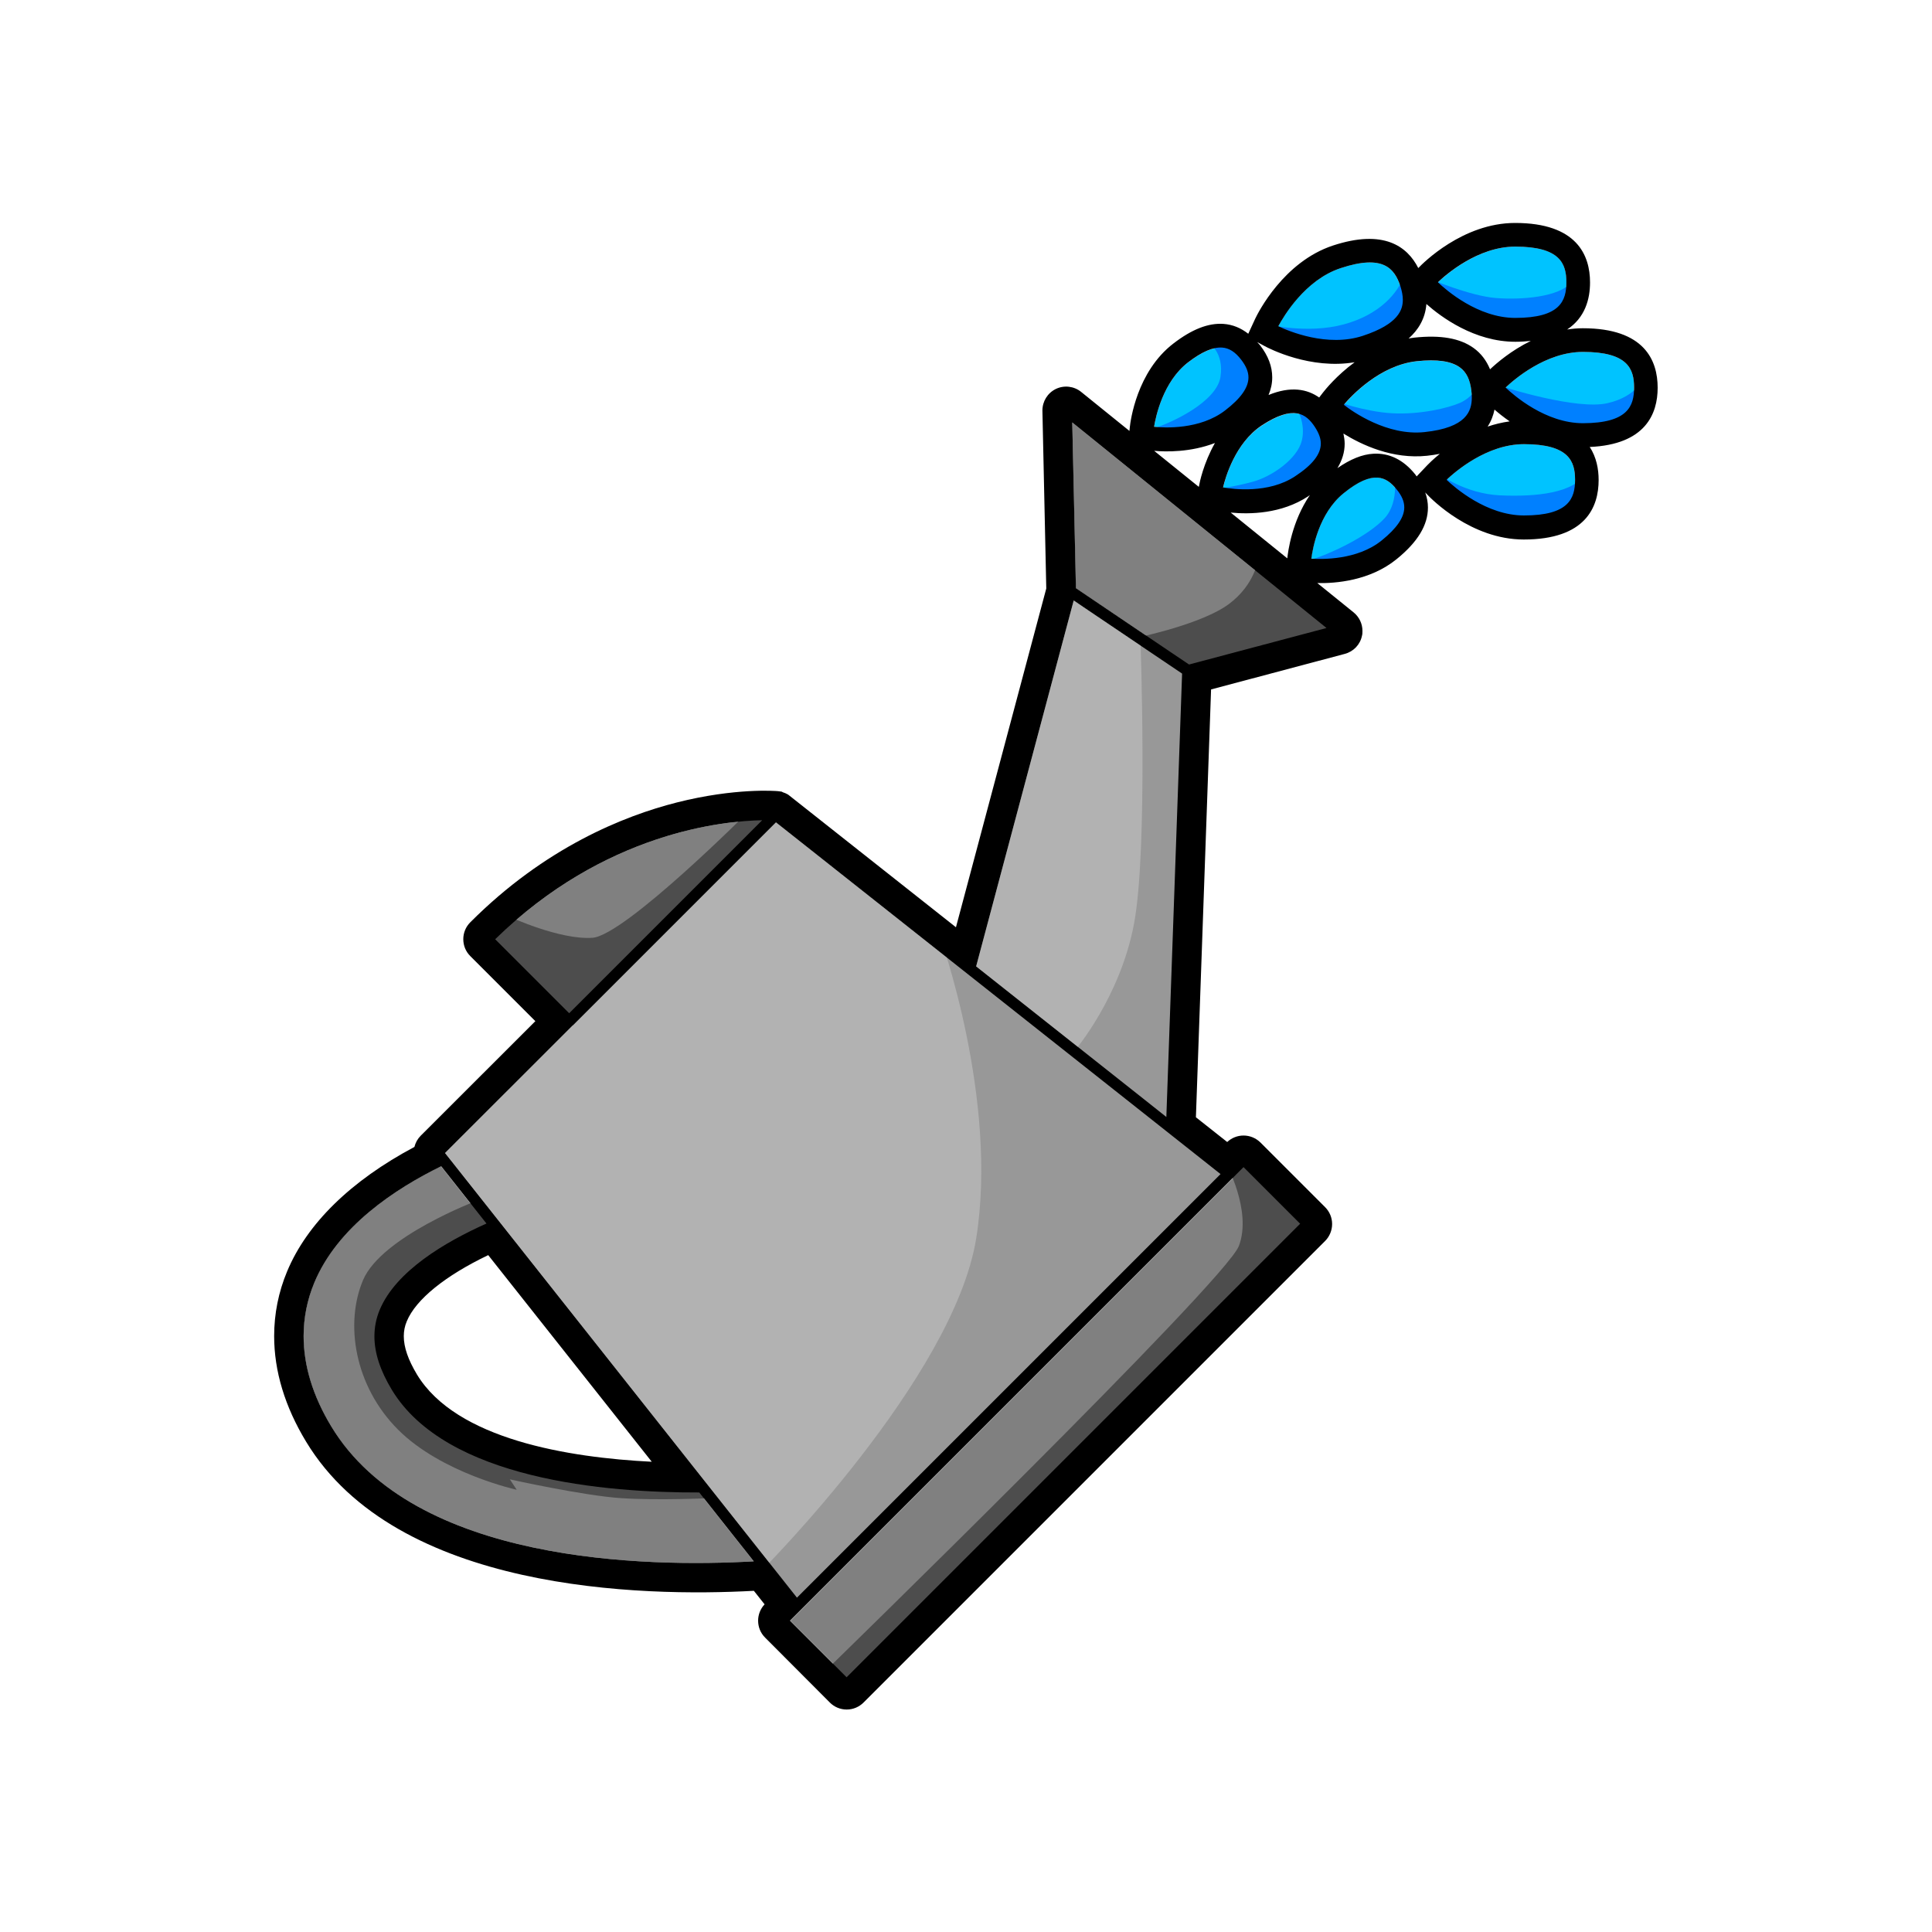 <!DOCTYPE svg PUBLIC "-//W3C//DTD SVG 1.1//EN" "http://www.w3.org/Graphics/SVG/1.1/DTD/svg11.dtd">
<!-- Uploaded to: SVG Repo, www.svgrepo.com, Transformed by: SVG Repo Mixer Tools -->
<svg width="256px" height="256px" viewBox="0 0 2000 2000" enable-background="new 0 0 2000 2000" id="Layer_1" version="1.1" xml:space="preserve" xmlns="http://www.w3.org/2000/svg" xmlns:xlink="http://www.w3.org/1999/xlink" fill="#000000" transform="matrix(-1, 0, 0, 1, 0, 0)rotate(90)">
<g id="SVGRepo_bgCarrier" stroke-width="0"/>
<g id="SVGRepo_tracerCarrier" stroke-linecap="round" stroke-linejoin="round"/>
<g id="SVGRepo_iconCarrier"> <g> <path d="M972.3,512.6C861.5,625.9,849.8,749,849.1,789l199.7-199.9L972.3,512.6z" fill="#808080"/> <path d="M440.7,1306.1c-21.9,33.2-12.3,46.1,1.4,55.1c6.4,4.2,11.9,6.2,17.3,6.2c11,0,22-8.7,33.9-26.7 c18.1-27.4,13.3-64.1,11.5-74.5C494.4,1268.5,458.8,1278.6,440.7,1306.1z" fill="#00C3FF"/> <path d="M296,1449.5c5.4,1.8,10.1,2.6,14.3,2.6c10.1,0,25-4.3,37.3-41.3c12.2-36.8-5-77.2-9.9-87.6 c-10.2,5.4-48,27.7-60.1,64.5C263,1431.9,277.9,1443.5,296,1449.5z" fill="#00C3FF"/> <path d="M372.5,1284.9c6.7,5.1,12.5,7.5,18.3,7.5c10.5,0,21.7-7.9,34.2-24.2c20-26.1,17.9-63,16.9-73.5 c-10.4,1.7-46.7,9.1-66.7,35.2c-10.9,14.2-15.9,25.7-15.3,35.2C360.4,1272.3,364.4,1278.6,372.5,1284.9z" fill="#00C3FF"/> <path d="M1356.1,392.9c8.7-3.6,17.8-5.4,27.2-5.4c17.2,0,35.3,5.9,55.4,18c92.9,56.2,106.6,222.2,106.3,318.3 l71.3,56.4c6.3-111.1,2.1-351.6-139.7-437.4c-31.4-19-62.8-28.6-93.4-28.6c-19,0-37.6,3.7-55.2,11 c-58.1,24.1-97.4,83.8-120.7,131.3l59.3,46.9C1285.5,460.9,1315.7,409.7,1356.1,392.9z" fill="#808080"/> <polygon fill="#808080" points="609,1113.7 437.3,1110 650.1,1373.2 687.9,1230.8 674.5,1210.9 "/> <path d="M510.6,1390.7c-25.1,30.8-16.8,44.6-4.2,54.9c6.7,5.5,12.6,8,18.7,8c10.3,0,21.5-7.6,34.2-23.3 c20.7-25.5,19.7-62.5,18.9-73C567.8,1358.8,531.3,1365.3,510.6,1390.7z" fill="#00C3FF"/> <path d="M459.8,1577.6c0,46.5,17.7,52.9,36.9,52.9s36.9-6.4,36.9-52.9c0-38.7-28.9-71.7-36.9-80.1 C488.7,1505.8,459.8,1538.8,459.8,1577.6z" fill="#00C3FF"/> <path d="M364.3,1638.7c0,46.5,17.7,52.9,36.9,52.9s36.9-6.4,36.9-52.9c0-38.7-28.9-71.7-36.9-80.1 C393.2,1567,364.3,1600,364.3,1638.7z" fill="#00C3FF"/> <path d="M374,1466.8c-2.2,20.8-0.1,35.3,6.3,44.3c5,7,12.9,10.9,24.8,12.1c2.3,0.2,4.4,0.4,6.4,0.4 c14.3,0,31.3-5.6,35.9-49c4.1-38.6-21.2-74.4-28.2-83.5C410.3,1398.6,378.1,1428.3,374,1466.8z" fill="#00C3FF"/> <rect fill="#808080" height="664" transform="matrix(-0.707 -0.707 0.707 -0.707 1748.365 2887.849)" width="82.9" x="1430.8" y="749.8"/> <path d="M1653.9,825l-460.3-364.2l-132,132.1c-0.1,0.2-0.2,0.4-0.3,0.5l-210,210l276.9,350l44.3,56v0l42.9,54.2 L1653.9,825z" fill="#B2B2B2"/> <polygon fill="#B2B2B2" points="1000.4,1010.5 621.6,1111.5 629.9,1123.9 697.3,1223.7 1156.2,1207.5 1137.8,1184.1 "/> <path d="M255.3,1568.7c0,46.5,17.7,52.9,36.9,52.9c19.2,0,36.9-6.4,36.9-52.9c0-38.7-28.9-71.7-36.9-80.1 C284.3,1497,255.3,1530,255.3,1568.7z" fill="#00C3FF"/> <path d="M354.4,1250.9c0,0,10.2,16.6,36,12.5c25.7-4.2,48.4-51.2,54.8-74.7c0,0,1.2,55.1-7.8,74.2 c-9.1,19.1-9.6,33.5-32.3,36c-22.7,2.5-28.2,15.2-42.6-5C348,1273.6,354.4,1250.9,354.4,1250.9z" fill="#0080FF"/> <path d="M421.1,1341.5c0,0,16.6,10.8,35.2,6.1s36.8-30.4,42.4-50.7c5.5-20.2,8-40.1,8-40.1s11.4,17.7,8.9,42.9 c-2.5,25.2-11.3,60.5-29.1,67.6c-17.7,7.1-30.4,13.2-45.4,5.9C426.1,1365.8,421.1,1341.5,421.1,1341.5z" fill="#0080FF"/> <path d="M488.3,1442.8c0,0,30.3,6.9,48.1-9.4c17.8-16.3,37.4-55.4,44.9-82.2c0,0,6.9,42.6-2.8,61.7 c-9.7,19.1-9.9,29.9-32.9,39.3c-23,9.4-27.2,12.8-39,8.9C494.7,1457.2,488.3,1442.8,488.3,1442.8z" fill="#0080FF"/> <path d="M335.8,1312.1c0,0,10.2,41.4,0,79c-10.2,37.6-32.9,56.3-50.7,62.6c-17.7,6.3,21.6,17.4,41,5.7 s37.1-36.3,36.8-64.2C362.7,1367.2,343.3,1319.3,335.8,1312.1z" fill="#0080FF"/> <path d="M414.7,1381.1c0,0,11.4,30.7,13.1,59.8c1.6,29.1-5.4,58.3-10.8,70.6c-5.5,12.2-15.8,18-15.8,18 s30.9,3.9,41.3-12.2c10.4-16.1,21.2-28.1,14.9-61.8C451,1421.7,426.1,1387.4,414.7,1381.1z" fill="#0080FF"/> <path d="M490,1488.6c0,0,21.2,27.5,22.8,64.5c1.7,37-2.5,76.8-22.8,88c-20.3,11.2,47.3-5.8,51.9-29.1 s5.8-58.5-10.8-86.4C514.5,1497.9,490,1488.6,490,1488.6z" fill="#0080FF"/> <path d="M390.8,1701.7c0,0,19.5-6.6,26.6-37.8c7.1-31.1-15.4-104.6-19.9-116.3c-4.6-11.6,30.6,22.8,40.6,47.8 s15,56.5,6.7,76c-8.3,19.5-7.1,28.7-18.7,32.8S390.8,1701.7,390.8,1701.7z" fill="#0080FF"/> <path d="M288.6,1479.8c0,0,17.9,42.4,19.9,68.7c2.1,26.4-0.9,65.6-16.3,78.3c-15.4,12.7,23.4,6.9,34.2-10.6 c10.8-17.4,20.8-52.5,9.6-75.6C324.8,1517.6,288.6,1479.8,288.6,1479.8z" fill="#0080FF"/> <path d="M578.6,1302.4c0,0,26.3-2.8,46.8-30.4c20.5-27.7,33.8-91.3,33.8-91.3l36.5,54.3L653,1391.1L578.6,1302.4z" fill="#4D4D4D"/> <path d="M949,527.4c0,0,24.1,52,21.8,85.8C968.6,646.9,838,777,838,777v28.2l222.6-223.1c0,0-87.5-87.5-89.1-85.8 C969.7,498,949,527.4,949,527.4z" fill="#4D4D4D"/> <path d="M1242,496.3c0.8-2.9,38.2-101.3,83-120.4c44.8-19.1,109.6-9.1,154.9,36.1s62.3,122.9,62.3,122.9l-10.8-7.1 c0,0,17,76.4,19.5,115.4c2.5,39,0,90.5,0,90.5s-18.3-14.1-18.3-15.4c0-1.2-4.6-179-51.9-245.4c-47.3-66.4-82.6-73.1-122.5-59 s-81,104.6-81,104.6L1242,496.3z" fill="#4D4D4D"/> <path d="M1203.4,1268.7c0,0,49.8,27.7,86.4,13.8s440.1-428.2,440.1-428.2l26.6,23.3l-490.8,485.8l-77.2-75.6 L1203.4,1268.7z" fill="#4D4D4D"/> <path d="M663,1180.6c0,0,215.9,7.8,292.9-6.6c77-14.4,131.8-61.5,131.8-61.5l81.9,103.5l-473.9,18.8L663,1180.6z" fill="#989898"/> <path d="M969.2,973c0,0,168.6,60.8,313.1,37.5c144.5-23.4,343-221.5,343-221.5l35.7,32.1l-449.3,454.2l-58.1-78.9 L1000,1000L969.2,973z" fill="#989898"/> <path d="M1695.2,792c-4.7-4.7-10.9-7.2-17.5-7.2c-6.3,0-12.3,2.4-16.9,6.7l-14-11.1c6.3-115.4,1.1-369.6-154.5-463.6 c-36.2-21.9-72.9-33-109.2-33c-23.1,0-45.6,4.5-66.9,13.4c-49.5,20.6-93.9,66-128.9,131.8c-4.4,1.1-8.4,3.3-11.6,6.5l-118.6,118.7 l-67.4-67.4c-4.7-4.7-10.9-7.2-17.5-7.2c-6.6,0-12.8,2.6-17.4,7.2c-77.4,77.2-110.2,159-124.1,213.9 c-15.3,60.5-11.9,102.5-11.7,104.6l0.5,3.9l0.7,1.3c0.5,1.6,1.1,3.1,1.8,4.3l0.4,0.7l0.2,0.4l137.3,173.7l-350.7,93.5l-184.2-4 c-9.5,0-18.1,5.3-22.3,13.8c-4.2,8.6-3,18.9,3,26.3l40.4,50l-4,0.4c-5.8,0.6-57.3,7-86.5,45.1c-14.8,19.2-21.4,36.2-20.3,51.9 c0.7,9.5,4.2,17.9,10.2,25.6l-15.8,7.3c-5.9,2.8-58.6,29.2-75.5,80.3c-17.3,52.5,0.8,77,23.3,88.4l-0.2,0.2 c-4.8,4.5-46.5,45.9-46.5,100c0,64.1,33.5,77.6,61.6,77.6c17.2,0,36.4-5.1,48.7-23.7c-0.8,5.3-1.3,10.6-1.3,16.2 c0,64.1,33.5,77.5,61.6,77.5c27,0,58.8-12.6,61.3-70.3c10.6,6.9,22.8,9.2,34.2,9.2c28.1,0,61.6-13.5,61.6-77.5 c0-54.4-41.8-95.5-46.6-100l-2.1-2c5.1,1.8,10.3,2.8,15.6,2.8c18.2,0,35.7-10.6,53.4-32.4c22.5-27.7,25.2-63.3,24.8-82.1l30.3,37.5 c4.7,5.8,11.7,9.2,19.2,9.2l3.2-0.1l1.9-0.4c9.2-1.9,16.3-8.8,18.7-17.8l36.8-138.4l442.9-15.7l25.6,32.4 c-4.3,4.6-6.7,10.6-6.7,16.9c0,6.6,2.6,12.8,7.2,17.5l66.9,66.9c4.7,4.7,10.9,7.3,17.5,7.3c6.5,0,12.9-2.6,17.5-7.2l477.8-477.8 c4.7-4.7,7.3-10.9,7.3-17.5s-2.6-12.8-7.2-17.4L1695.2,792z M1328,325.3c17.6-7.3,36.1-11,55.2-11c30.6,0,62,9.6,93.4,28.6 c141.8,85.7,146,326.2,139.7,437.4l-71.3-56.4c0.3-96.1-13.3-262.1-106.3-318.3c-20.1-12.1-38.2-18-55.4-18 c-9.4,0-18.5,1.8-27.2,5.4c-40.4,16.8-70.5,68-89.5,110.6l-59.3-46.9C1230.6,409.1,1269.9,349.4,1328,325.3z M1513.2,674.7 l-213.9-169.3c21.3-44.5,45.9-75,68.5-84.3c4.9-2.1,10.1-3.1,15.4-3.1c11.5,0,24.4,4.5,39.6,13.6 C1490.1,472.3,1508.9,588.6,1513.2,674.7z M972.3,512.6l76.6,76.6L849.1,789C849.8,749,861.5,625.9,972.3,512.6z M466.7,1194.8 L504,1241l-0.9,0.2c-3.5,0.6-23.4,4.6-44.5,16.5C468.3,1232.4,467.8,1207,466.7,1194.8z M504.6,1266.1c1.8,10.4,6.6,47.1-11.5,74.5 c-11.8,18-22.9,26.7-33.9,26.7c-5.4,0-10.8-2-17.3-6.2c-13.6-9-23.2-21.9-1.4-55.1C458.8,1278.6,494.4,1268.5,504.6,1266.1z M375.1,1229.9c20-26,56.3-33.5,66.7-35.2c1.1,10.5,3.2,47.4-16.9,73.5c-12.5,16.3-23.7,24.2-34.2,24.2c-5.8,0-11.6-2.4-18.3-7.5 c-8.1-6.2-12.1-12.5-12.6-19.8C359.2,1255.6,364.2,1244.1,375.1,1229.9z M357.4,1304.4c11,8.5,21.9,12.6,33.3,12.6 c6.2,0,12.2-1.3,18.2-3.8c-9.5,23.1-6.1,40.1,2.6,52.4l-5.2,4c-2.8,2.2-17.5,13.9-31.3,32.7c7.7-45.8-14-88.2-16.8-93.3l-4.1-7.6 C355.3,1302.4,356.2,1303.5,357.4,1304.4z M277.6,1387.8c12.1-36.8,49.9-59,60.1-64.5c5,10.4,22.1,50.8,9.9,87.6 c-12.2,37-27.1,41.3-37.3,41.3c-4.2,0-8.9-0.9-14.3-2.6C277.9,1443.5,263,1431.9,277.6,1387.8z M292.2,1621.5 c-19.2,0-36.9-6.4-36.9-52.9c0-38.7,28.9-71.7,36.9-80.1c8,8.4,36.9,41.4,36.9,80.1C329.1,1615.1,311.4,1621.5,292.2,1621.5z M352.9,1584.7c0.5-5,0.9-10.2,0.9-16c0-42.4-25.7-77-39.1-92.1c15.6-1.2,27.2-8.8,35.7-18.4c-0.3,2-0.7,4-0.9,6 c-2.9,27.1,0.6,47.1,10.7,61.2c5.6,7.8,13,13.3,22.1,17.1C375.6,1549.6,362.8,1564.5,352.9,1584.7z M401.2,1691.6 c-19.2,0-36.9-6.4-36.9-52.9c0-38.7,28.9-71.7,36.9-80.1c8,8.4,36.9,41.4,36.9,80.1C438,1685.2,420.3,1691.6,401.2,1691.6z M436.2,1562.8c-4.4-6.4-8.7-11.7-12.2-15.7c5.9-1.2,11.9-3.4,17.6-7.1C439.2,1547.1,437.3,1554.8,436.2,1562.8z M447.3,1474.6 c-4.6,43.5-21.6,49-35.9,49c-2,0-4.1-0.1-6.4-0.4c-11.9-1.3-19.8-5.1-24.8-12.1c-6.4-9-8.5-23.5-6.3-44.3 c4.1-38.5,36.3-68.3,45.1-75.7C426.2,1400.2,451.4,1436.1,447.3,1474.6z M459.3,1392c8.8,0,17.2-2.6,25.3-7.5 c-9.2,13.3-14.3,25.6-14.9,37.3c-0.9,16.4,6.2,30.9,21.1,43c0.8,0.7,1.6,1.1,2.4,1.7l-11.6,11c-1.4,1.3-6,5.9-11.8,13 c0.8-4.2,1.5-8.5,2-13.2c3.8-35.7-11.2-67.6-23-86.6C452.3,1391.4,455.8,1392,459.3,1392z M533.6,1577.6 c0,46.5-17.7,52.9-36.9,52.9s-36.9-6.4-36.9-52.9c0-38.7,28.9-71.7,36.9-80.1C504.6,1505.8,533.6,1538.8,533.6,1577.6z M559.4,1430.4c-12.7,15.7-23.9,23.3-34.2,23.3c-6,0-12-2.5-18.7-8c-12.7-10.3-20.9-24.1,4.2-54.9c20.7-25.5,57.2-32,67.6-33.3 C579,1367.9,580.1,1404.9,559.4,1430.4z M530.6,1274l47.4,58.6c-6.7,0.7-38.3,4.7-65.5,23.4c0.4-0.6,0.9-1.2,1.3-1.8 C532.1,1326.4,532.5,1293.5,530.6,1274z M650.1,1373.2L437.3,1110l171.6,3.8l65.6,97.2l13.4,19.9L650.1,1373.2z M697.3,1223.7 l-67.3-99.8l-8.4-12.4l378.8-101l137.4,173.6l18.5,23.3L697.3,1223.7z M1172.5,1209.3L1172.5,1209.3l-44.3-56l-276.9-350l210-210 c0.2-0.2,0.2-0.4,0.3-0.5l132-132.1L1653.9,825l-438.5,438.5L1172.5,1209.3z M1266.8,1345.9l-58.6-58.6l469.5-469.5l58.6,58.6 L1266.8,1345.9z"/> </g> </g>
</svg>